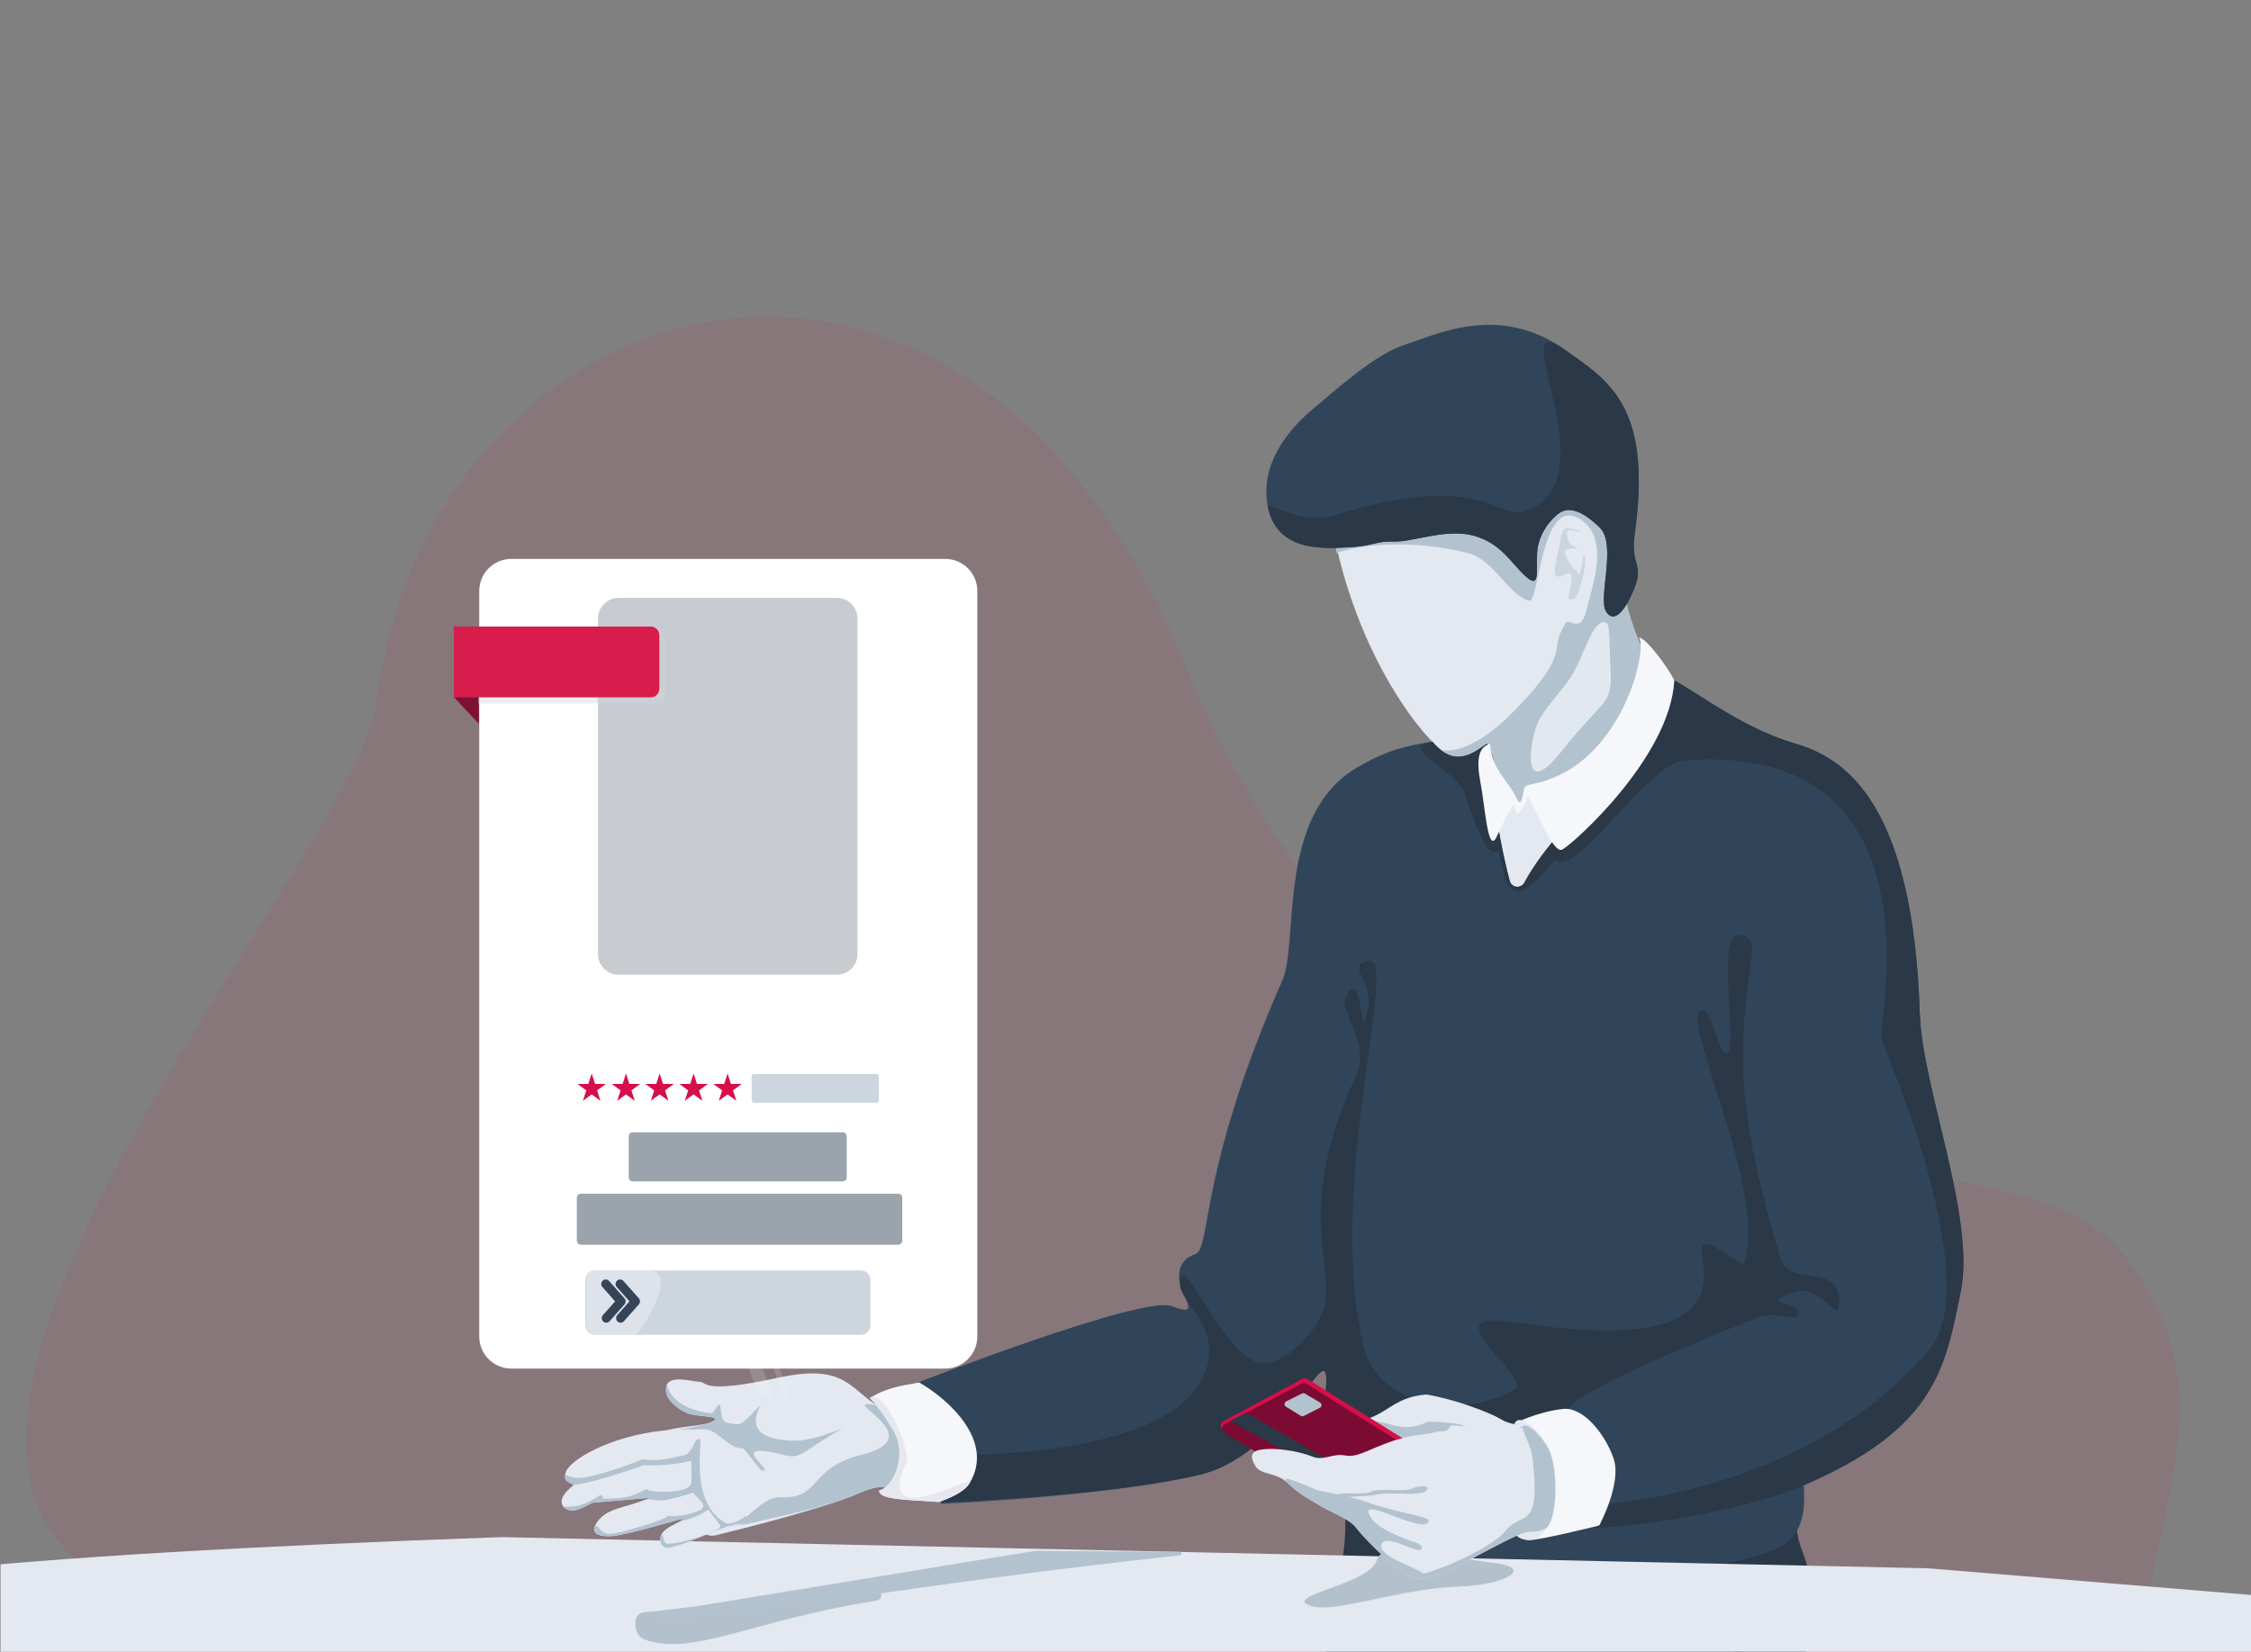 <?xml version="1.0" encoding="UTF-8" standalone="no"?>
<!DOCTYPE svg PUBLIC "-//W3C//DTD SVG 1.1//EN" "http://www.w3.org/Graphics/SVG/1.1/DTD/svg11.dtd">
<svg width="100%" height="100%" viewBox="0 0 2773 2035" version="1.1" xmlns="http://www.w3.org/2000/svg" xmlns:xlink="http://www.w3.org/1999/xlink" xml:space="preserve" xmlns:serif="http://www.serif.com/" style="fill-rule:evenodd;clip-rule:evenodd;stroke-linecap:round;stroke-linejoin:round;stroke-miterlimit:1.5;">
    <rect x="0" y="0" width="2773" height="2035" fill="#808080" stroke="none"/>
    <g transform="matrix(1,0,0,1,-23.296,-2262.28)">
        <g id="Layer1">
        </g>
        <g id="Layer2">
        </g>
        <g id="marketing_hibrid" transform="matrix(1.282,0,0,1.448,-3526.22,1829.66)">
            <rect x="2769.24" y="298.849" width="2162.86" height="1405.6" style="fill:none;"/>
            <clipPath id="_clip1">
                <rect x="2769.24" y="298.849" width="2162.86" height="1405.6"/>
            </clipPath>
            <g clip-path="url(#_clip1)">
                <g transform="matrix(-0.932,0,0,0.835,5599.74,-1163.55)">
                    <g transform="matrix(1.012,-0.398,0.43,1.092,-1315.77,38.896)">
                        <path d="M669.109,3428.55C744.109,3257.82 684.713,3127.71 849.492,3043.67C1004.19,2964.76 1453.52,3275.28 1870.95,2874.68C2263.6,2497.87 2675.07,2809.95 2574.24,3163.46C2534.79,3301.78 2891.14,4127.88 2343.39,3928.06C1727.57,3703.41 594.109,3599.27 669.109,3428.55Z" style="fill:rgb(216,29,77);fill-opacity:0.09;"/>
                    </g>
                    <g id="Layer21" serif:id="Layer2">
                        <path d="M1488.19,2102.36C1420.99,2131.64 1368.52,2189.92 1370.08,2267.72C1371.64,2345.52 1359.24,2405 1322.84,2456.69C1286.42,2508.39 1369.91,2676.97 1417.32,2669.29C1572.55,2644.14 1466.86,2544.64 1505.91,2509.84C1518.78,2519.97 1530.4,2523.97 1541.34,2521.65C1558.31,2518.06 1629.83,2438.16 1659.45,2309.05C1663.19,2292.74 1555.39,2073.09 1488.19,2102.36Z" style="fill:rgb(228,232,240);"/>
                        <path d="M1551.39,2515.75C1554.38,2513.34 1527.8,2529.05 1473.21,2472.5C1415.41,2412.62 1442.85,2416.78 1423.16,2385.83C1419.99,2380.85 1407.97,2397.41 1402.13,2374.02C1395.75,2348.48 1376.73,2298.18 1409.67,2279.53C1449.08,2257.22 1450.34,2366.31 1461.08,2363.41C1482.6,2357.61 1497.19,2321.7 1523.62,2314.96C1578.31,2301.01 1633.86,2305.43 1659.54,2314.96C1660.64,2310.51 1659.76,2309.83 1659.54,2307.44C1657.91,2289.22 1558.94,2236.18 1535.43,2220.47C1524.02,2212.85 1399.53,2244.13 1370.08,2267.72C1371.64,2345.52 1356.43,2402.19 1320.02,2453.88C1283.61,2505.57 1369.91,2676.97 1417.32,2669.29C1572.55,2644.14 1466.86,2544.64 1505.91,2509.84C1518.78,2519.97 1530.4,2523.97 1541.34,2521.65C1543.71,2521.15 1547.15,2519.16 1551.39,2515.75Z" style="fill:rgb(178,194,207);"/>
                        <path d="M1386.43,2385.83C1396.48,2389.57 1402.84,2412.95 1413.22,2433.07C1423.6,2453.19 1445.42,2471.6 1452.76,2489.35C1460.09,2507.09 1470.14,2570.27 1426.61,2515.75C1383.08,2461.22 1375.05,2471.21 1377.06,2433.07C1379.07,2394.93 1376.39,2382.08 1386.43,2385.83Z" style="fill:rgb(226,232,240);"/>
                        <path d="M1412.55,2291.34C1420.58,2290.13 1425.97,2283.69 1429.13,2303.15C1432.3,2322.61 1439.36,2341.5 1429.13,2338.58C1418.91,2335.66 1417.41,2331.98 1417.32,2341.69C1417.24,2351.4 1423.83,2362.29 1418.02,2362.2C1412.21,2362.12 1409.86,2355.9 1405.51,2338.58C1401.16,2321.27 1404.17,2311.56 1405.51,2320.26C1406.86,2328.97 1407.53,2340.69 1411.88,2333.99C1416.23,2327.3 1410.1,2337.97 1418.02,2326.77C1425.94,2315.58 1425.78,2310.22 1417.32,2310.22C1408.86,2310.22 1412.72,2308.88 1417.32,2306.54C1421.92,2304.19 1424.78,2288.53 1417.32,2291.34C1409.87,2294.15 1404.51,2292.55 1412.55,2291.34Z" style="fill:rgb(202,213,223);"/>
                        <path d="M1352.36,2350.39C1362.19,2374.64 1373.93,2387.46 1381.89,2374.02C1389.85,2360.58 1370.74,2306.26 1387.8,2289.35C1404.85,2272.45 1419.14,2267.3 1429.13,2273.62C1437.66,2279.01 1451.91,2295.13 1452.76,2314.96C1453.6,2334.8 1449.76,2351.75 1464.57,2338.58C1479.38,2325.42 1489.49,2305.16 1517.72,2297.24C1545.94,2289.33 1581.25,2303.85 1600.39,2303.15C1619.53,2302.45 1620.43,2307.69 1647.64,2309.05C1674.85,2310.42 1721.1,2313.14 1730.32,2267.72C1739.53,2222.3 1706.01,2186.13 1683.07,2167.32C1660.13,2148.52 1619.51,2111.8 1588.58,2102.36C1557.66,2092.92 1492.24,2059.21 1423.23,2108.27C1379.74,2139.18 1333.16,2164.54 1352.36,2297.24C1356.53,2326.07 1342.53,2326.15 1352.36,2350.39Z" style="fill:rgb(48,69,90);"/>
                        <path d="M1352.36,2350.39C1362.19,2374.64 1373.93,2387.46 1381.89,2374.02C1389.85,2360.58 1370.74,2306.26 1387.8,2289.35C1404.85,2272.45 1419.14,2267.3 1429.13,2273.62C1437.66,2279.01 1451.91,2295.13 1452.76,2314.96C1453.6,2334.8 1449.76,2351.75 1464.57,2338.58C1479.38,2325.42 1489.49,2305.16 1517.72,2297.24C1545.94,2289.33 1581.25,2303.85 1600.39,2303.15C1619.53,2302.45 1620.43,2307.69 1647.64,2309.05C1674.85,2310.42 1721.1,2313.14 1730.32,2267.72C1731.67,2261.02 1695.67,2287.49 1660.08,2276.23C1512.63,2229.58 1492.13,2281.29 1465.97,2272.59C1372.71,2241.59 1492.24,2059.21 1423.23,2108.27C1379.74,2139.18 1333.16,2164.54 1352.36,2297.24C1356.53,2326.07 1342.53,2326.15 1352.36,2350.39Z" style="fill:rgb(42,56,71);"/>
                    </g>
                    <g id="camasa">
                        <path d="M1185.04,3308.96C1181.92,3342.96 1154.38,3358.62 1203.21,3358.62C1228.78,3358.62 1402.24,3407.94 1491.19,3386.06C1580.14,3364.19 1650.46,3356.73 1650.46,3277.65C1650.46,3198.56 1188.17,3274.97 1185.04,3308.96Z" style="fill:rgb(42,56,71);"/>
                        <path d="M1202.89,3331.67C1186.49,3362.14 1164.32,3407.15 1181.02,3527.46C1195.98,3635.22 1640.41,3633.16 1674.67,3413.27C1678.66,3387.65 1649.75,3373.41 1650.46,3300.12C1651.07,3235.93 1219.3,3301.2 1202.89,3331.67Z" style="fill:rgb(42,56,71);"/>
                        <path d="M1278.5,3354.36C1278.58,3400.13 1222.52,3468.88 1206.41,3484.5" style="fill:none;stroke:rgb(42,44,49);stroke-width:4.91px;"/>
                        <path d="M1320.12,2444.42C1311.92,2468.76 1321.88,2558.41 1361.14,2600.6C1400.39,2642.78 1458.4,2737.12 1475.39,2699.03C1492.39,2660.95 1514.65,2591.81 1505.86,2570.13C1497.07,2548.45 1499.5,2563.1 1485.69,2567.2C1471.88,2571.3 1469.53,2580.09 1462.5,2563.1C1454.47,2543.69 1400.98,2608.76 1320.12,2444.42Z" style="fill:rgb(228,232,240);"/>
                        <path d="M1311.3,2444.42C1279.3,2462.8 1237.11,2494.5 1186.33,2509.12C1135.55,2523.74 1065.24,2569.05 1058.21,2783.9C1055.71,2860.04 1000.39,2992.49 1016.02,3067.49C1031.64,3142.49 1033.99,3179.99 1173.05,3238.58C1190.16,3245.79 1154.3,3312.02 1212.89,3332.33C1271.49,3352.65 1382.49,3366.71 1532.85,3353.43C1580.31,3349.24 1683.99,3313.58 1670.71,3169.05C1664.16,3097.83 1707.42,3231.41 1799.61,3253.75C1891.8,3276.08 2067.39,3283.63 2067.39,3283.63L2091.02,3160.04C2091.02,3160.04 1858.99,3070.62 1829.3,3082.33C1799.61,3094.05 1817.58,3074.52 1820.71,3061.24C1823.83,3047.96 1821.49,3034.68 1805.08,3029.21C1788.67,3023.74 1802.26,2944.83 1715.39,2750.3C1697.94,2711.23 1722.27,2581.55 1637.89,2533.12C1618.53,2522 1598.67,2512.28 1560.65,2507.17C1535.04,2537.89 1513.41,2513.45 1503.96,2509.12C1502.88,2528.53 1495.64,2594.05 1481,2649.02C1480.1,2652.21 1477.31,2654.54 1473.97,2654.88C1470.63,2655.22 1467.42,2653.52 1465.86,2650.58C1425.53,2577.51 1337,2527.34 1311.3,2444.42Z" style="fill:rgb(48,69,90);"/>
                        <path d="M1240.16,3040.55C1211.3,2969.65 1312.74,2775.03 1281.35,2780.64C1272.24,2782.26 1266.34,2822.34 1258.52,2824.59C1243.15,2829.01 1269.52,2704.45 1245.3,2704.45C1215,2704.45 1243.56,2740.46 1240.16,2844.37C1238.26,2902.46 1220.59,2972.53 1201.6,3034C1192.26,3064.26 1139.83,3036.06 1141.41,3079.21C1142.42,3106.95 1162.49,3043.54 1204.07,3076.42C1207.49,3079.12 1174.05,3081.5 1185.35,3093.93C1186.11,3094.76 1211.5,3088.08 1225.02,3093.58C1263.31,3109.14 1400.37,3161.89 1420.78,3186.88C1503.29,3287.94 1676.75,3234.83 1670.71,3169.05C1664.16,3097.83 1707.42,3231.41 1799.61,3253.75C1891.8,3276.08 2066.8,3281.86 2066.8,3281.86L2076.96,3233.94C2076.96,3233.94 1797.11,3244.99 1790.86,3129.68C1789.13,3097.81 1820.71,3074.88 1820.71,3061.24C1820.71,3020 1783.64,3118.05 1746.97,3136.91C1722.02,3149.74 1696.59,3119.94 1691.64,3114.99C1634.89,3058.24 1718.71,3017.04 1639.31,2846.95C1624.73,2815.72 1656,2780.49 1650.94,2769.46C1634.56,2733.76 1634.6,2800.27 1631.01,2792.23C1613.57,2753.16 1652.4,2737.73 1628.05,2730.46C1592.02,2719.7 1671.93,2955.9 1631.76,3122.97C1615.85,3189.14 1522.92,3195.43 1476.17,3167.38C1456,3155.27 1568.01,3084.45 1476.17,3098.58C1149.47,3148.83 1361.52,2956.85 1240.16,3040.55Z" style="fill:rgb(42,56,71);"/>
                        <path d="M1311.3,2444.42C1279.3,2462.8 1237.11,2494.5 1186.33,2509.12C1135.55,2523.74 1065.24,2569.05 1058.21,2783.9C1055.71,2860.04 1000.39,2992.49 1016.02,3067.49C1031.64,3142.49 1039.46,3206.55 1178.52,3265.15C1194.55,3271.9 1270.88,3300.03 1389.91,3308.31C1398.58,3308.91 1374.1,3286.3 1383.63,3285.46C1416.64,3282.54 1187.91,3287.19 1049.04,3127.44C988.279,3057.55 1097.1,2813.8 1098.05,2809.76C1101.17,2796.47 1031.73,2505.7 1301.17,2526.16C1338.8,2529.02 1413.98,2648.53 1434.14,2627.43C1472.8,2673.36 1483.07,2668.12 1491.19,2623.45C1494.65,2604.43 1497.26,2652.57 1527.74,2558.9C1534.65,2537.66 1598.67,2512.28 1560.65,2507.17C1535.04,2537.89 1513.41,2513.45 1503.96,2509.12C1502.88,2528.53 1495.64,2594.05 1481,2649.02C1480.1,2652.21 1477.31,2654.54 1473.97,2654.88C1470.63,2655.22 1467.42,2653.52 1465.86,2650.58C1425.53,2577.51 1337,2527.34 1311.3,2444.42Z" style="fill:rgb(42,56,71);"/>
                        <path d="M1347.91,2400.89C1338.6,2410.73 1361.61,2514.3 1436.1,2543.86C1458.36,2552.69 1463.28,2549.01 1466.1,2554.64C1469.85,2574.8 1470.78,2570.58 1475.94,2560.73C1481.1,2550.89 1493.75,2538.23 1498.44,2524.17C1503.13,2510.11 1498.44,2506.83 1505.47,2511.05C1512.5,2515.26 1515.78,2525.11 1511.1,2549.01C1506.41,2572.92 1503.6,2622.14 1494.69,2604.33C1485.78,2586.51 1476.88,2564.95 1475.47,2574.8C1474.07,2584.64 1468.44,2579.95 1462.35,2563.55C1454.85,2571.51 1437.03,2622.14 1426.72,2616.98C1416.41,2611.83 1315.4,2523.17 1311.3,2444.42C1319,2429.64 1340.83,2400.89 1347.91,2400.89Z" style="fill:rgb(246,247,250);"/>
                        <path d="M1426.17,3187.02C1453.35,3190.04 1476.17,3201.87 1476.17,3201.87C1476.17,3201.87 1448.05,3210.46 1448.05,3241.71C1448.05,3272.96 1442.58,3311.24 1462.89,3311.24C1483.21,3311.24 1472.27,3320.62 1460.55,3320.62C1448.83,3320.62 1388.67,3305.77 1388.67,3305.77C1388.67,3305.77 1365.24,3262.8 1373.83,3237.8C1382.42,3212.8 1405.08,3184.68 1426.17,3187.02Z" style="fill:rgb(246,247,250);"/>
                        <path d="M1440.24,3304.99C1431.56,3250.98 1437.73,3210.44 1469.01,3198.58C1473.61,3196.84 1476.17,3201.87 1476.17,3201.87C1476.17,3201.87 1448.05,3210.46 1448.05,3241.71C1448.05,3272.96 1442.58,3311.24 1462.89,3311.24C1483.21,3311.24 1472.27,3320.62 1460.55,3320.62C1448.83,3320.62 1440.24,3304.99 1440.24,3304.99Z" style="fill:rgb(228,232,240);"/>
                    </g>
                    <g id="masa">
                        <g transform="matrix(1,0,0,1,-173.438,-21.256)">
                            <path d="M1220.41,3370.87C1222.25,3370.72 1224.08,3370.63 1225.92,3370.59C1296.36,3369.07 2693.68,3338.87 2693.68,3338.87C3753.21,3375.93 3679.83,3448.95 2763.99,3548.72L1145.8,3666.74C1145.8,3666.74 646.299,3558.62 363.309,3497.37C349.204,3494.32 339.481,3481.53 340.443,3467.29C341.404,3453.05 352.761,3441.64 367.151,3440.47C657.983,3416.75 1178.14,3374.32 1220.41,3370.87Z" style="fill:rgb(228,232,240);"/>
                        </g>
                        <g transform="matrix(-0.627,0,0,0.627,5163.35,803.003)">
                            <path d="M4785.9,4091.78C4785.24,4091.73 4784.58,4091.74 4783.92,4091.83C4765.89,4094.16 4506.91,4127.69 4448.85,4132.8C4428.99,4134.55 4431.9,4169.71 4449.12,4176.42C4526.48,4206.55 4631.29,4144.34 4831.86,4113.81C4836.54,4113.09 4839.94,4109.03 4839.77,4104.36C4839.61,4099.68 4835.92,4095.87 4831.21,4095.48C4808.98,4093.66 4790.33,4092.14 4785.9,4091.78Z" style="fill:rgb(179,193,205);"/>
                        </g>
                        <g transform="matrix(1,0,0,1,-173.438,-21.256)">
                            <path d="M1994.58,3357.42C1993.64,3357.32 1992.94,3356.51 1992.99,3355.58C1993.03,3354.64 1993.81,3353.91 1994.76,3353.9C2043.5,3353.58 2132.93,3353 2143.12,3352.94C2143.75,3352.93 2144.39,3352.98 2145.01,3353.08C2165.84,3356.45 2526.03,3414.73 2526.03,3414.73C2547.62,3432.02 2531.94,3421.37 2379.18,3407.46C2378.73,3407.42 2378.29,3407.37 2377.86,3407.3C2261.19,3389.44 2135.2,3372.62 1994.58,3357.42Z" style="fill:rgb(178,194,207);"/>
                        </g>
                    </g>
                    <g id="Layer3">
                        <g transform="matrix(1,0,0,1,-15.091,0)">
                            <path d="M2126.49,3187.93C2133.16,3185.31 2143.49,3186.43 2148.57,3183.32C2176.78,3166.01 2182.38,3140.55 2249.93,3155.12C2329.62,3172.3 2323.53,3159.41 2331.03,3159.41C2338.53,3159.41 2362.9,3151.44 2365.71,3164.1C2368.53,3176.76 2353.99,3187.07 2344.15,3191.29C2334.31,3195.51 2306.65,3193.63 2317.9,3199.72C2329.15,3205.82 2362.18,3203.94 2372.96,3212.85C2383.74,3221.76 2347.9,3323.71 2314.62,3315.74C2281.34,3307.77 2200.05,3287.13 2169.31,3273.79C2144.46,3263.01 2139.15,3265.78 2119.62,3271.91C2095.4,3279.52 2090.95,3197.03 2126.49,3187.93" style="fill:rgb(228,232,240);"/>
                        </g>
                        <g transform="matrix(1,0,0,1,-15.091,0)">
                            <path d="M2183.72,3206.76C2215.3,3218.7 2232.58,3223.05 2257.08,3216.21C2295.26,3205.54 2250.75,3165.42 2278.78,3193.45C2291.02,3205.69 2291.12,3202.87 2302.72,3201.16C2311.02,3199.94 2308.78,3182.49 2310.77,3182.35C2313.03,3182.18 2317.07,3191.78 2319.15,3191.52C2370.52,3185.07 2363.58,3154.52 2365.71,3164.1C2368.53,3176.76 2353.99,3187.07 2344.15,3191.29C2334.31,3195.51 2306.65,3193.63 2317.9,3199.72C2329.15,3205.82 2371.47,3210.29 2368.94,3210.07C2355.26,3208.89 2341,3207.96 2326.63,3207.62C2313.81,3207.31 2300.91,3227.51 2288.25,3227C2283.03,3226.79 2270.75,3250.39 2265.69,3249.98C2255.49,3249.15 2306.51,3218.4 2243.18,3234.2C2226.44,3238.38 2225.57,3229.99 2183.72,3206.76Z" style="fill:rgb(178,194,207);"/>
                        </g>
                        <g transform="matrix(1,0,0,1,-15.091,0)">
                            <path d="M2126.49,3187.93C2133.16,3185.31 2142.72,3184.42 2148.57,3183.32C2195.53,3174.44 2087.27,3215.15 2165.76,3234.2C2218.57,3247.01 2206.23,3279.15 2247.44,3276.92C2269.37,3275.73 2290.59,3312.52 2303.27,3305.08C2340.85,3283.02 2311.89,3311.41 2278.61,3303.44C2245.33,3295.47 2200.05,3287.13 2169.31,3273.79C2144.46,3263.01 2139.15,3265.78 2119.62,3271.91C2095.4,3279.52 2090.95,3197.03 2126.49,3187.93" style="fill:rgb(178,194,207);"/>
                        </g>
                    </g>
                    <g id="mana">
                        <path d="M1447.53,3199.83C1468.62,3205.69 1481.54,3202.76 1491.19,3196.9C1500.85,3191.04 1537.68,3176.98 1566.98,3172.29C1602.72,3175.22 1606.32,3193.97 1639.71,3200.42C1664.5,3205.2 1667.98,3220.93 1645.06,3225.61C1622.14,3230.3 1616.28,3226.2 1572.92,3224.44C1529.56,3222.68 1426.43,3193.97 1447.53,3199.83Z" style="fill:rgb(228,232,240);"/>
                        <path d="M1575.33,3215.94C1565.66,3213.42 1558.88,3208.67 1542.09,3209.77C1517.76,3211.38 1513.31,3200.77 1565.76,3200.04C1596.15,3215.02 1606.32,3193.97 1639.71,3200.42C1664.5,3205.2 1667.98,3220.93 1645.06,3225.61C1622.14,3230.3 1617.32,3226.89 1575.33,3215.94Z" style="fill:rgb(178,194,207);"/>
                        <path id="card" d="M1573.5,3227.78C1595.99,3214.15 1674.04,3166.07 1689.49,3156.55C1691.14,3155.54 1693.21,3155.47 1694.92,3156.38C1707.11,3162.85 1756.21,3188.91 1775.96,3199.39C1777.67,3200.3 1778.76,3202.04 1778.82,3203.96C1778.87,3205.87 1777.89,3207.67 1776.25,3208.68C1749.27,3225.16 1663.35,3277.65 1663.35,3277.65C1663.35,3277.65 1549.23,3242.5 1573.5,3227.78Z" style="fill:rgb(214,14,74);"/>
                        <path id="card1" serif:id="card" d="M1577.86,3230.8C1600.31,3217.18 1675.16,3170.87 1690.18,3161.57C1691.82,3160.56 1693.88,3160.48 1695.58,3161.36C1707.52,3167.55 1755.03,3192.18 1774.67,3202.36C1776.41,3203.26 1777.52,3205.02 1777.57,3206.96C1777.63,3208.9 1776.62,3210.72 1774.93,3211.71C1747.78,3227.76 1663.35,3277.65 1663.35,3277.65C1663.35,3277.65 1553.58,3245.52 1577.86,3230.8Z" style="fill:rgb(124,11,51);"/>
                        <path id="card2" serif:id="card" d="M1632.1,3260.26C1654.66,3246.58 1734.64,3201.09 1750,3192.36C1751.6,3191.45 1753.55,3191.4 1755.19,3192.24C1759.83,3194.6 1769.01,3199.27 1769.01,3199.27L1647.82,3265.68C1647.82,3265.68 1607.82,3274.98 1632.1,3260.26Z" style="fill:rgb(42,56,71);"/>
                        <g transform="matrix(0.853,-0.522,0.522,0.853,-1409.01,1330.7)">
                            <path d="M1686.97,3190.14C1686.4,3189.24 1685.43,3188.69 1684.38,3188.66C1680.76,3188.57 1672.09,3188.36 1666.27,3188.21C1665.13,3188.18 1664.08,3188.78 1663.52,3189.76C1662.96,3190.74 1662.99,3191.95 1663.59,3192.92C1666.73,3197.94 1671.45,3205.49 1673.43,3208.65C1674,3209.57 1675.01,3210.13 1676.09,3210.13C1679.73,3210.15 1688.28,3210.17 1694.01,3210.19C1695.14,3210.2 1696.17,3209.59 1696.71,3208.61C1697.26,3207.63 1697.22,3206.43 1696.62,3205.47C1693.53,3200.57 1688.9,3193.21 1686.97,3190.14Z" style="fill:rgb(178,194,207);"/>
                        </g>
                        <g transform="matrix(-0.627,-6.96216e-17,-6.96216e-17,0.627,5165.96,805.49)">
                            <path d="M5658.71,4043.49C5648.29,4084.12 5499.33,4101.82 5550.38,4118.49C5588.99,4131.1 5695.17,4090.37 5789.96,4087.24C5872.78,4084.51 5918.08,4055.99 5851.42,4048.7C5784.75,4041.41 5667.49,4009.23 5658.71,4043.49Z" style="fill:rgb(179,193,205);"/>
                        </g>
                        <path d="M1480.14,3205.2C1473.5,3203.64 1448.11,3206.38 1439.13,3231.77C1430.14,3257.16 1433.12,3304.03 1444.71,3309.11C1456.32,3314.19 1452.8,3310.28 1465.3,3313.02C1477.8,3315.75 1534.38,3348.17 1552.57,3355.59C1570.77,3363.02 1580.92,3360.47 1594.21,3351.2C1607.49,3341.92 1632.1,3317.68 1639.13,3308.32C1646.16,3298.95 1664.52,3292.7 1675.07,3286.45C1685.61,3280.2 1698.11,3273.95 1709.83,3262.63C1721.55,3251.3 1737.08,3254.72 1743.03,3245.44C1752.8,3230.2 1741.86,3228.1 1728.58,3227.78C1715.3,3227.47 1696.16,3230.83 1684.44,3235.6C1672.72,3240.36 1663.74,3231.77 1650.07,3234.5C1636.39,3237.24 1619.99,3223.95 1592.25,3216.92C1564.52,3209.89 1545.77,3213.02 1543.82,3206.77C1541.86,3200.52 1533.27,3206.38 1515.69,3204.42C1498.11,3202.47 1486.78,3206.77 1480.14,3205.2Z" style="fill:rgb(228,232,240);"/>
                        <path d="M1485.56,3311.57C1468.73,3290.32 1448.71,3313.07 1457.51,3237.18C1459.5,3220.06 1473.6,3202.37 1465.02,3203.79C1456.39,3205.23 1442.48,3222.28 1439.13,3231.77C1430.14,3257.16 1433.12,3304.03 1444.71,3309.11C1456.32,3314.19 1452.8,3310.28 1465.3,3313.02C1477.8,3315.75 1534.38,3348.17 1552.57,3355.59C1570.77,3363.02 1580.92,3360.47 1594.21,3351.2C1607.49,3341.92 1632.1,3317.68 1639.13,3308.32C1646.16,3298.95 1664.52,3292.7 1675.07,3286.45C1685.61,3280.2 1698.11,3273.95 1709.83,3262.63C1721.55,3251.3 1692.14,3264.65 1680.42,3269.41C1676.46,3271.03 1647.19,3275.31 1628.61,3281.86C1597.26,3292.92 1564.04,3296.63 1564.55,3300.75C1566.75,3318.38 1644.61,3269.14 1622.94,3299.46C1616.69,3308.21 1596.09,3317.2 1576.44,3323.76C1572.3,3325.15 1568.74,3330.46 1575.02,3330.68C1581.72,3330.92 1608.58,3315.03 1612.81,3324.15C1618.79,3337.05 1579.75,3347.04 1570.12,3354.87C1542.38,3347.84 1496.4,3325.26 1485.56,3311.57Z" style="fill:rgb(178,194,207);"/>
                        <path d="M1583.15,3268.7C1568.61,3262.81 1561.15,3266.56 1568.52,3271.25C1575.88,3275.93 1603.64,3271.56 1616.03,3273.9C1628.41,3276.25 1631.76,3275.59 1643.48,3276.6C1655.2,3277.6 1665.58,3275.26 1656.54,3273.59C1647.5,3271.92 1631.09,3274.93 1623.73,3271.25C1616.36,3267.56 1590.23,3271.58 1583.15,3268.7Z" style="fill:rgb(178,194,207);"/>
                    </g>
                    <path d="M2089.85,3160.04C2060.47,3176.6 2011.17,3219.57 2038.06,3262.93C2043.9,3272.35 2059.98,3278.35 2069.45,3281.86C2105.12,3279.43 2131.46,3279.32 2131.11,3270.14C2116.57,3267.22 2099.24,3231.59 2113.84,3207.46C2127.24,3185.3 2135.71,3181.68 2140.79,3175.82C2124.35,3166.2 2113.75,3164.19 2089.85,3160.04Z" style="fill:rgb(246,247,250);"/>
                    <path d="M2102.91,3241.04C2138.2,3315.74 2030.77,3250.27 2038.06,3262.93C2043.9,3272.35 2059.98,3278.35 2069.45,3281.86C2105.12,3279.43 2131.46,3279.32 2131.11,3270.14C2116.57,3267.22 2101.85,3233.55 2116.45,3209.42C2129.86,3187.26 2135.71,3181.68 2140.79,3175.82C2124.35,3166.2 2098.58,3231.87 2102.91,3241.04Z" style="fill:rgb(230,231,239);"/>
                    <path d="M2327.69,2966.79L2313.39,2966.79L2241.2,3174.06L2255.5,3174.06L2327.69,2966.79Z" style="fill:rgb(246,247,250);fill-opacity:0.17;"/>
                    <g transform="matrix(1,0,0,1,-17.344,0)">
                        <path d="M2319.69,2966.79L2313.39,2966.79L2241.2,3174.06L2247.5,3174.06L2319.69,2966.79Z" style="fill:rgb(246,247,250);fill-opacity:0.17;"/>
                    </g>
                    <g transform="matrix(-0.837,0,0,0.827,2646.36,1841.76)">
                        <path d="M459.099,1766.01C459.099,1766.01 442.059,1766.36 424.089,1773.01C402.958,1780.82 369.852,1796.52 355.72,1797.53C347.066,1798.14 345.616,1790.81 346.027,1785.21C347.951,1773.15 368.23,1767.84 373.351,1763.06C375.76,1760.82 366.586,1763.67 366.586,1763.67C366.586,1763.67 301.085,1782.8 285.711,1783.42C278.422,1783.71 255.179,1784.03 268.362,1765.74C278.812,1751.24 295.877,1748.95 311.273,1744.05C326.154,1739.31 333.648,1736.1 333.648,1736.1L262.038,1742.3C262.038,1742.3 245.273,1752.64 236.167,1751.93C228.965,1751.37 212.113,1741.52 239.379,1720.38C231.837,1716.37 226.517,1715.27 229.224,1705.35C233.495,1689.7 283.574,1660.27 350.035,1653.24C424.101,1645.4 429.462,1670.91 431.366,1707.9C433.27,1744.88 459.099,1766.01 459.099,1766.01Z" style="fill:rgb(228,232,240);"/>
                        <clipPath id="_clip2">
                            <path d="M459.099,1766.01C459.099,1766.01 442.059,1766.36 424.089,1773.01C402.958,1780.82 369.852,1796.52 355.72,1797.53C347.066,1798.14 345.616,1790.81 346.027,1785.21C347.951,1773.15 368.23,1767.84 373.351,1763.06C375.76,1760.82 366.586,1763.67 366.586,1763.67C366.586,1763.67 301.085,1782.8 285.711,1783.42C278.422,1783.71 255.179,1784.03 268.362,1765.74C278.812,1751.24 295.877,1748.95 311.273,1744.05C326.154,1739.31 333.648,1736.1 333.648,1736.1L262.038,1742.3C262.038,1742.3 245.273,1752.64 236.167,1751.93C228.965,1751.37 212.113,1741.52 239.379,1720.38C231.837,1716.37 226.517,1715.27 229.224,1705.35C233.495,1689.7 283.574,1660.27 350.035,1653.24C424.101,1645.4 429.462,1670.91 431.366,1707.9C433.27,1744.88 459.099,1766.01 459.099,1766.01Z"/>
                        </clipPath>
                        <g clip-path="url(#_clip2)">
                            <path d="M219.059,1699.99C219.059,1699.99 221.479,1707.59 240.175,1711.33C258.87,1715.06 324.468,1688.63 324.468,1688.63C343.05,1692 359.457,1687.16 378.04,1682.99C378.04,1682.99 383.699,1679.46 389.071,1666.88C389.941,1664.85 391.192,1664.01 394.016,1663.61C399.953,1662.78 382.321,1726.63 415.348,1758.91C418.685,1762.17 422.54,1765.11 426.988,1767.63C441.146,1771.01 472.036,1743.78 477.977,1736.36L517.747,1735.68L515.708,1751.65L364.443,1806.04C364.443,1806.04 340.493,1806.07 343.892,1791.12C347.292,1776.16 349.536,1783.89 349.536,1783.89C349.536,1783.89 349.59,1790.39 353.277,1792.17C361.637,1796.2 424.176,1776.78 419.85,1770.35L405.233,1750.63C393.613,1758.52 384.602,1761.34 372.441,1764.86C368.128,1766.11 362.05,1770.33 357.221,1770.88C345.85,1772.18 347.197,1771.91 338.459,1774.58C318.033,1780.82 293.743,1788.82 279.122,1797.88L257.027,1770.35C257.027,1770.35 267.565,1769.67 268.925,1771.37C270.284,1773.07 274.207,1780.5 283.541,1780.55C295.87,1780.61 361.166,1760.86 354.925,1757.36C356.798,1761.89 396.776,1755.41 399.047,1747.23C400.445,1742.19 388.219,1733.4 386.778,1730.18C386.136,1728.75 351.443,1743.12 337.358,1738.58C325.685,1734.82 275.397,1748.66 275.397,1748.66C275.397,1748.66 223.477,1764.58 216.254,1750.98C213.034,1744.92 228.924,1748.27 241.034,1746.53C256.092,1744.38 272.388,1732.46 272.388,1732.46C274.826,1733.09 274.562,1737.45 277.056,1737.34C297.757,1736.43 306.361,1737.53 328.795,1725.35C332.246,1730.62 383.75,1731.96 384.338,1716.97C384.799,1705.2 384.12,1690.65 384.12,1690.65C365.962,1694.68 346.876,1697.05 325.817,1695.87C325.817,1695.87 242.747,1725.89 230.782,1719.58C218.817,1713.27 219.059,1699.99 219.059,1699.99Z" style="fill:rgb(178,194,207);"/>
                        </g>
                    </g>
                    <g id="Layer4">
                        <g transform="matrix(3.367,0,0,4.044,-5395.5,-9690)">
                            <path d="M2357.87,2978.12C2357.87,2973.65 2353.47,2970.03 2348.03,2970.03L2215.19,2970.03C2209.76,2970.03 2205.35,2973.65 2205.35,2978.12L2205.35,3165.96C2205.35,3170.43 2209.76,3174.06 2215.19,3174.06L2348.03,3174.06C2353.47,3174.06 2357.87,3170.43 2357.87,3165.96L2357.87,2978.12Z" style="fill:white;"/>
                        </g>
                        <g transform="matrix(-0.627,0,0,0.627,5118.28,832.398)">
                            <path d="M4105.94,2641.79L4065.89,2599.6L4065.89,2482.41L4105.94,2522.47L4105.94,2641.79Z" style="fill:rgb(126,18,52);"/>
                        </g>
                        <g transform="matrix(-1.075,0,0,0.914,7123.3,-127.857)">
                            <path d="M4612.76,3322.73C4612.76,3320.31 4611.07,3318.35 4609,3318.35L4407.46,3318.35C4405.38,3318.35 4403.7,3320.31 4403.7,3322.73L4403.7,3368.66C4403.7,3371.08 4405.38,3373.04 4407.46,3373.04L4609,3373.04C4611.07,3373.04 4612.76,3371.08 4612.76,3368.66L4612.76,3322.73Z" style="fill:rgb(52,69,88);fill-opacity:0.49;"/>
                        </g>
                        <g transform="matrix(-0.627,0,0,0.534,5023.67,1073.75)">
                            <path d="M4612.76,3322.73C4612.76,3320.31 4611.07,3318.35 4608.99,3318.35L4407.47,3318.35C4405.39,3318.35 4403.7,3320.31 4403.7,3322.73L4403.7,3368.66C4403.7,3371.08 4405.39,3373.04 4407.47,3373.04L4608.99,3373.04C4611.07,3373.04 4612.76,3371.08 4612.76,3368.66L4612.76,3322.73Z" style="fill:rgb(179,193,205);fill-opacity:0.66;"/>
                        </g>
                        <g transform="matrix(-1.605,0,0,0.95,9510.78,-184.723)">
                            <path d="M4612.76,3322.73C4612.76,3320.31 4611.59,3318.35 4610.14,3318.35L4406.32,3318.35C4404.87,3318.35 4403.7,3320.31 4403.7,3322.73L4403.7,3368.66C4403.7,3371.08 4404.87,3373.04 4406.32,3373.04L4610.14,3373.04C4611.59,3373.04 4612.76,3371.08 4612.76,3368.66L4612.76,3322.73Z" style="fill:rgb(52,69,88);fill-opacity:0.49;"/>
                        </g>
                        <g transform="matrix(-0.627,0,0,0.539,5085.27,1153.64)">
                            <path d="M4697.14,3528.82C4697.14,3518.73 4690.02,3510.54 4681.25,3510.54L4244.27,3510.54C4235.5,3510.54 4228.39,3518.73 4228.39,3528.82L4228.39,3614.13C4228.39,3624.22 4235.5,3632.41 4244.27,3632.41L4681.25,3632.41C4690.02,3632.41 4697.14,3624.22 4697.14,3614.13L4697.14,3528.82Z" style="fill:rgb(179,193,205);fill-opacity:0.66;"/>
                        </g>
                        <g transform="matrix(-0.159,0,0,0.539,3105.41,1153.64)">
                            <path d="M4546.74,3632.41C4574.4,3632.89 4839.8,3510.54 4635.15,3510.54L4290.37,3510.54C4256.16,3510.54 4228.39,3518.73 4228.39,3528.82L4228.39,3614.13C4228.39,3624.22 4256.16,3632.41 4290.37,3632.41L4546.74,3632.41Z" style="fill:rgb(230,231,239);fill-opacity:0.66;"/>
                        </g>
                        <g transform="matrix(-0.627,0,0,0.627,5203.41,830.346)">
                            <path d="M4450.34,3555.57L4475.73,3583.82L4451.21,3611.12" style="fill:none;stroke:rgb(52,69,88);stroke-width:14.74px;"/>
                        </g>
                        <g transform="matrix(-0.627,0,0,0.627,5188.61,830.346)">
                            <path d="M4450.34,3555.57L4475.73,3583.82L4451.21,3611.12" style="fill:none;stroke:rgb(52,69,88);stroke-width:14.74px;"/>
                        </g>
                        <g transform="matrix(1.423,0,0,1.423,-873.632,-1602.46)">
                            <path d="M2221.4,3125.53L2223.83,3133.01L2231.71,3133.01L2225.33,3137.64L2227.77,3145.13L2221.4,3140.51L2215.03,3145.13L2217.46,3137.64L2211.09,3133.01L2218.96,3133.01L2221.4,3125.53Z" style="fill:rgb(214,14,74);"/>
                        </g>
                        <g transform="matrix(1.423,0,0,1.423,-838.611,-1602.46)">
                            <path d="M2221.4,3125.53L2223.83,3133.01L2231.71,3133.01L2225.33,3137.64L2227.77,3145.13L2221.4,3140.51L2215.03,3145.13L2217.46,3137.64L2211.09,3133.01L2218.96,3133.01L2221.4,3125.53Z" style="fill:rgb(214,14,74);"/>
                        </g>
                        <g transform="matrix(1.423,0,0,1.423,-803.59,-1602.46)">
                            <path d="M2221.4,3125.53L2223.83,3133.01L2231.71,3133.01L2225.33,3137.64L2227.77,3145.13L2221.4,3140.51L2215.03,3145.13L2217.46,3137.64L2211.09,3133.01L2218.96,3133.01L2221.4,3125.53Z" style="fill:rgb(214,14,74);"/>
                        </g>
                        <g transform="matrix(1.423,0,0,1.423,-768.902,-1602.46)">
                            <path d="M2221.4,3125.53L2223.83,3133.01L2231.71,3133.01L2225.33,3137.64L2227.77,3145.13L2221.4,3140.51L2215.03,3145.13L2217.46,3137.64L2211.09,3133.01L2218.96,3133.01L2221.4,3125.53Z" style="fill:rgb(214,14,74);"/>
                        </g>
                        <g transform="matrix(-1.28,0,0,7.023,8057.8,-20944.3)">
                            <path d="M4612.76,3321.36C4612.76,3319.7 4605.27,3318.35 4596.03,3318.35L4420.42,3318.35C4411.19,3318.35 4403.7,3319.7 4403.7,3321.36L4403.7,3370.03C4403.7,3371.69 4411.19,3373.04 4420.42,3373.04L4596.03,3373.04C4605.27,3373.04 4612.76,3371.69 4612.76,3370.03L4612.76,3321.36Z" style="fill:rgb(52,69,88);fill-opacity:0.27;"/>
                        </g>
                        <g transform="matrix(1.423,0,0,1.423,-733.547,-1602.46)">
                            <path d="M2221.4,3125.53L2223.83,3133.01L2231.71,3133.01L2225.33,3137.64L2227.77,3145.13L2221.4,3140.51L2215.03,3145.13L2217.46,3137.64L2211.09,3133.01L2218.96,3133.01L2221.4,3125.53Z" style="fill:rgb(214,14,74);"/>
                        </g>
                        <g transform="matrix(-0.57,0,0,0.679,4862.05,710.469)">
                            <path d="M4065.89,2482.41L4388.1,2482.41C4396.72,2482.41 4403.7,2488.21 4403.7,2495.36C4403.7,2515.8 4403.7,2555.28 4403.7,2575.71C4403.7,2582.87 4396.72,2588.66 4388.1,2588.66C4321.7,2588.66 4065.89,2588.66 4065.89,2588.66L4065.89,2482.41Z" style="fill:rgb(208,214,222);fill-opacity:0.44;"/>
                        </g>
                        <g transform="matrix(-0.627,0,0,0.679,5118.9,704.198)">
                            <path d="M4065.89,2482.41L4389.52,2482.41C4397.35,2482.41 4403.7,2488.21 4403.7,2495.36C4403.7,2515.8 4403.7,2555.28 4403.7,2575.71C4403.7,2582.87 4397.35,2588.66 4389.52,2588.66C4325.42,2588.66 4065.89,2588.66 4065.89,2588.66L4065.89,2482.41Z" style="fill:rgb(216,29,77);"/>
                        </g>
                    </g>
                </g>
                <g id="Layer5">
                </g>
            </g>
        </g>
    </g>
</svg>

